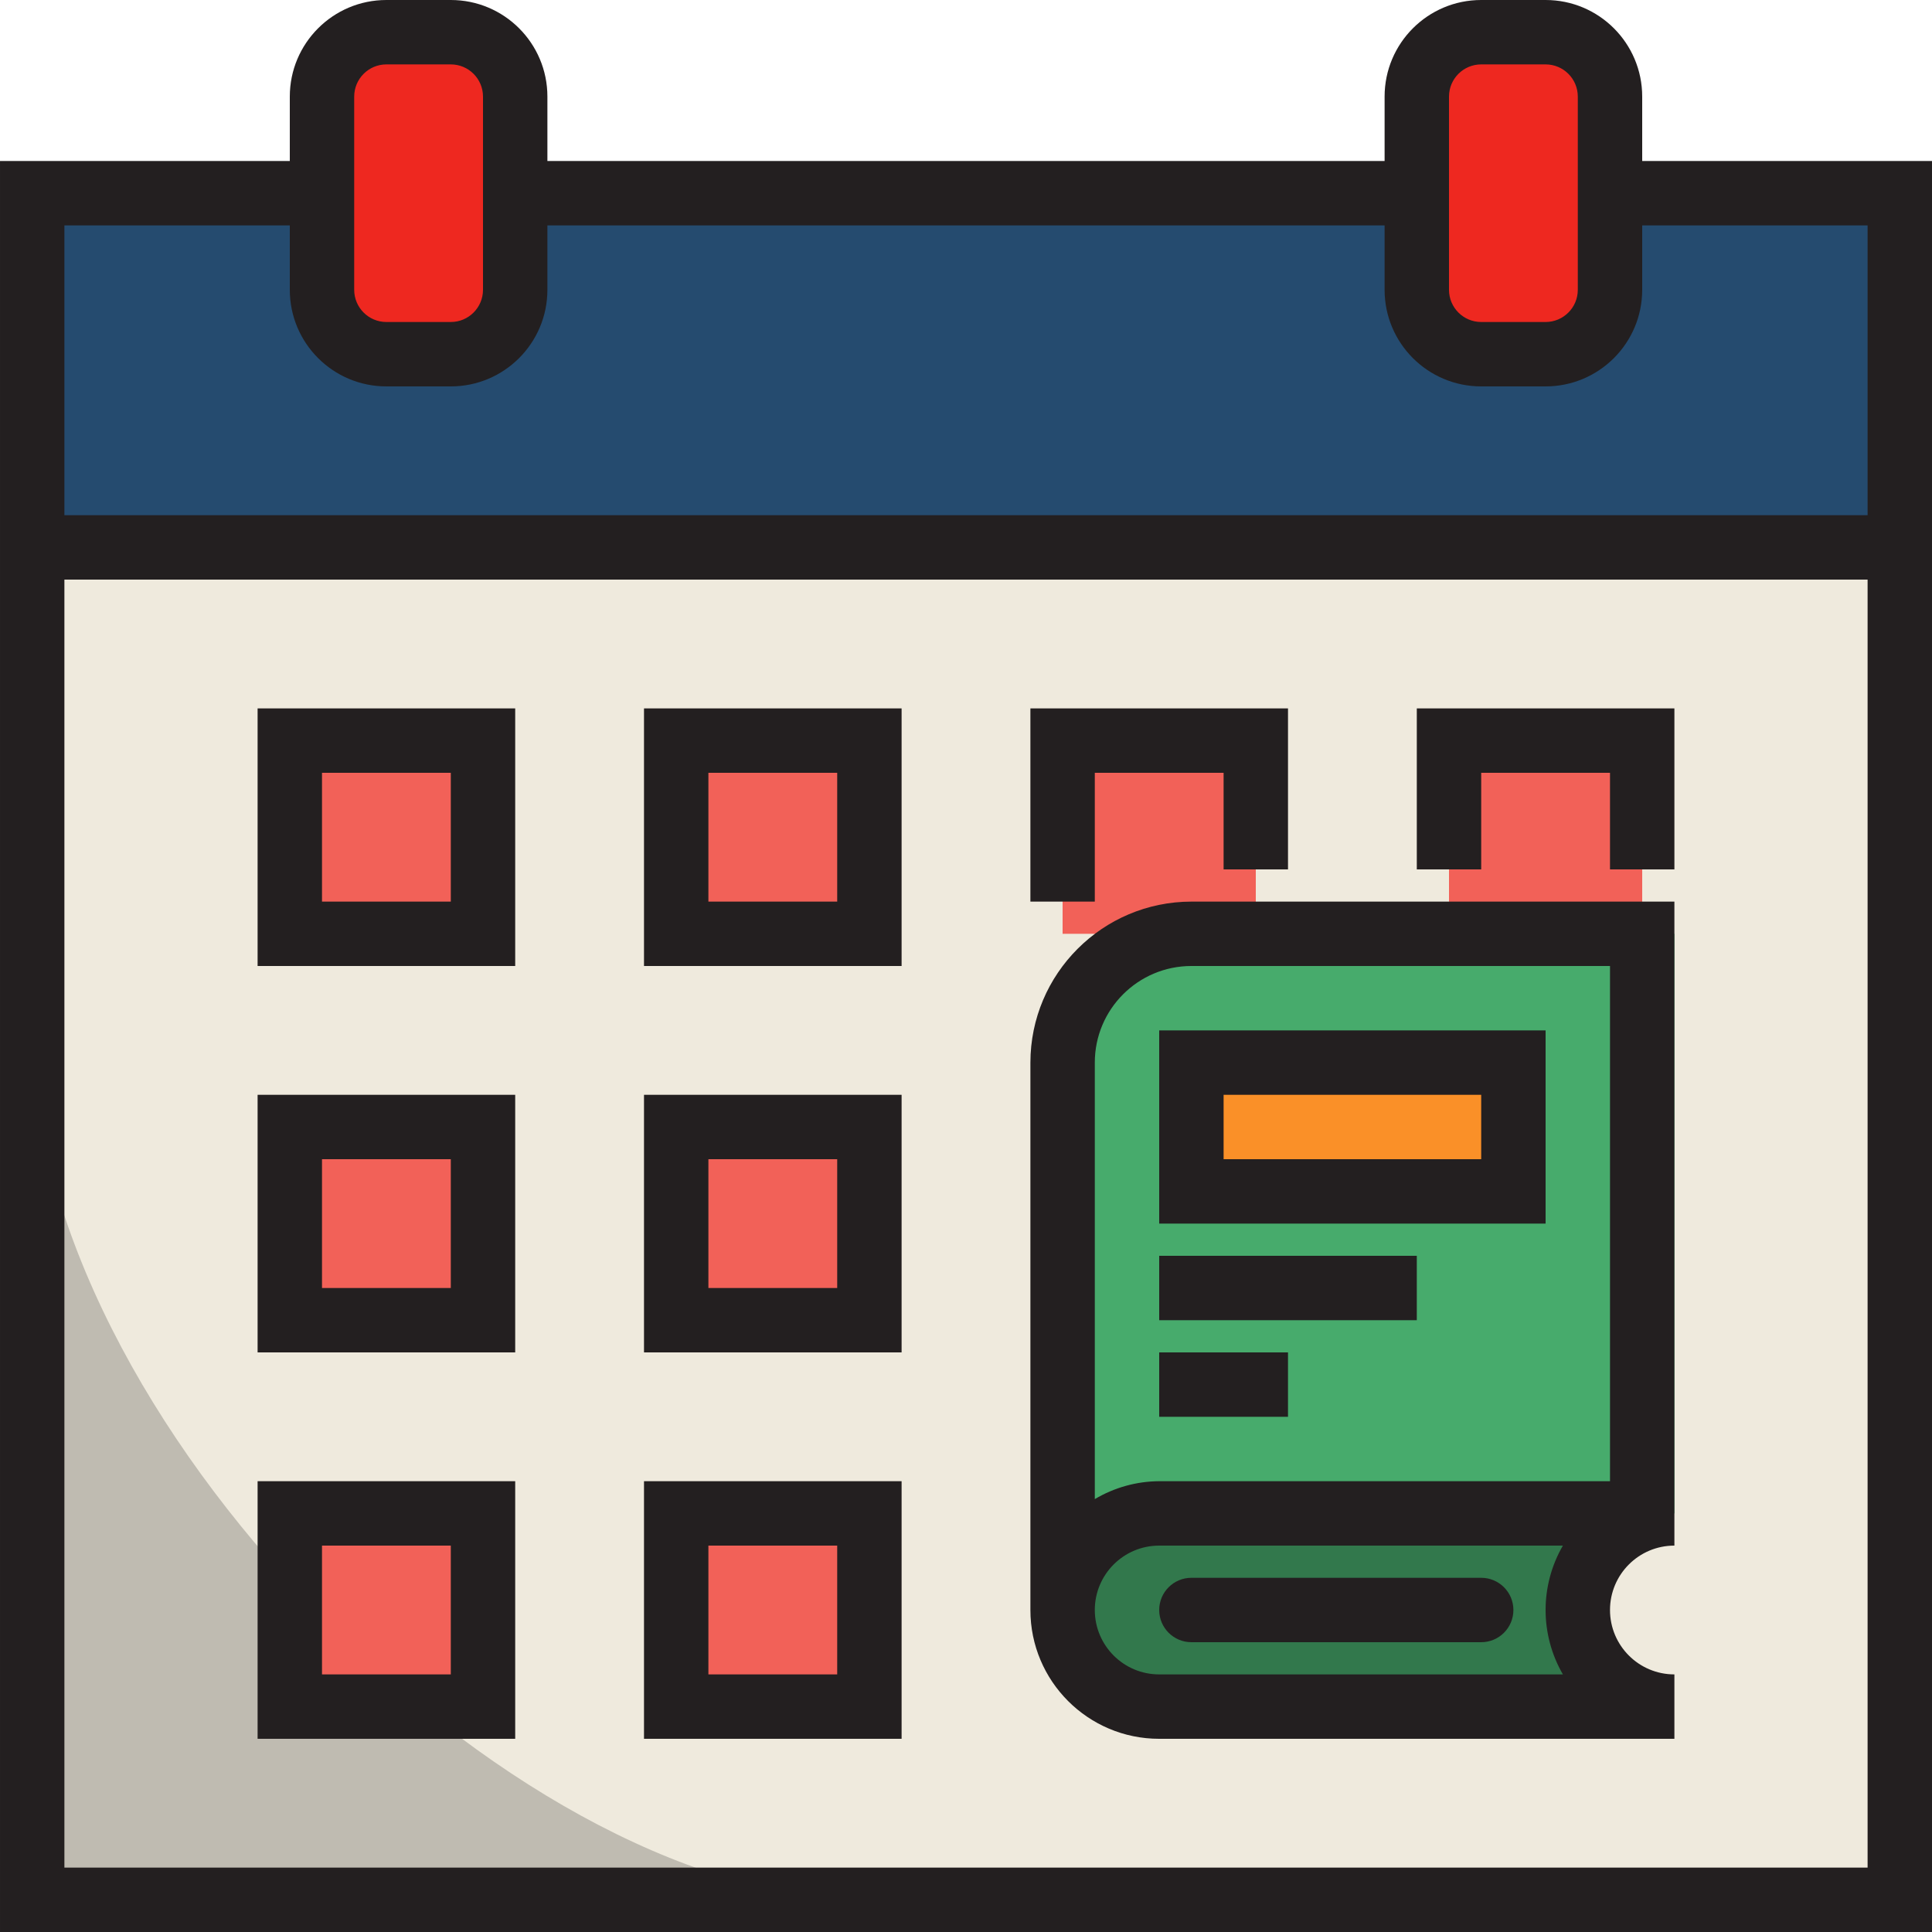 <svg height="480pt" viewBox="0 0 480 480" width="480pt" xmlns="http://www.w3.org/2000/svg"><path d="m8 136h464v336h-464zm0 0" fill="#efeadd"/><path d="m400 72c0 8.836-7.164 16-16 16h-16c-8.836 0-16-7.164-16-16v-24h-224v24c0 8.836-7.164 16-16 16h-16c-8.836 0-16-7.164-16-16v-24h-72v88h464v-88h-72zm0 0" fill="#254b6f"/><path d="m96 88h16c8.836 0 16-7.164 16-16v-48c0-8.836-7.164-16-16-16h-16c-8.836 0-16 7.164-16 16v48c0 8.836 7.164 16 16 16zm0 0" fill="#ee2820"/><path d="m368 88h16c8.836 0 16-7.164 16-16v-48c0-8.836-7.164-16-16-16h-16c-8.836 0-16 7.164-16 16v48c0 8.836 7.164 16 16 16zm0 0" fill="#ee2820"/><path d="m392 400c0-13.254 10.746-24 24-24h-128c-13.254 0-24 10.746-24 24s10.746 24 24 24h128c-13.254 0-24-10.746-24-24zm0 0" fill="#32784c"/><path d="m416 232v144h-128c-13.254 0-24 10.746-24 24v-136c0-17.672 14.328-32 32-32zm0 0" fill="#47ab6c"/><path d="m296 264h80v32h-80zm0 0" fill="#fa9028"/><path d="m72 184h48v48h-48zm0 0" fill="#f26158"/><path d="m168 184h48v48h-48zm0 0" fill="#f26158"/><path d="m264 184h48v48h-48zm0 0" fill="#f26158"/><path d="m360 184h48v48h-48zm0 0" fill="#f26158"/><path d="m72 280h48v48h-48zm0 0" fill="#f26158"/><path d="m168 280h48v48h-48zm0 0" fill="#f26158"/><path d="m168 376h48v48h-48zm0 0" fill="#f26158"/><path d="m8 256.078v215.922h205.121c-87.105-1.695-205.121-119.703-205.121-215.922zm0 0" fill="#bfbbb1"/><path d="m72 376h48v48h-48zm0 0" fill="#f26158"/><g fill="#231f20"><path d="m408 40v-16c0-13.254-10.746-24-24-24h-16c-13.254 0-24 10.746-24 24v16h-208v-16c0-13.254-10.746-24-24-24h-16c-13.254 0-24 10.746-24 24v16h-72v440h480v-440zm-48-16c0-4.418 3.582-8 8-8h16c4.418 0 8 3.582 8 8v48c0 4.418-3.582 8-8 8h-16c-4.418 0-8-3.582-8-8zm-272 0c0-4.418 3.582-8 8-8h16c4.418 0 8 3.582 8 8v48c0 4.418-3.582 8-8 8h-16c-4.418 0-8-3.582-8-8zm376 440h-448v-320h448zm-448-336v-72h56v16c0 13.254 10.746 24 24 24h16c13.254 0 24-10.746 24-24v-16h208v16c0 13.254 10.746 24 24 24h16c13.254 0 24-10.746 24-24v-16h56v72zm0 0"/><path d="m288 432h128v-16c-8.836 0-16-7.164-16-16s7.164-16 16-16v-160h-120c-22.082.027-39.973 17.918-40 40v136c0 17.672 14.328 32 32 32zm8-192h104v128h-112c-5.633.031-11.156 1.57-16 4.449v-108.449c0-13.254 10.746-24 24-24zm-8 144h100.297c-5.73 9.898-5.73 22.102 0 32h-100.297c-8.836 0-16-7.164-16-16s7.164-16 16-16zm0 0"/><path d="m384 256h-96v48h96zm-16 32h-64v-16h64zm0 0"/><path d="m128 176h-64v64h64zm-16 48h-32v-32h32zm0 0"/><path d="m224 176h-64v64h64zm-16 48h-32v-32h32zm0 0"/><path d="m128 272h-64v64h64zm-16 48h-32v-32h32zm0 0"/><path d="m224 272h-64v64h64zm-16 48h-32v-32h32zm0 0"/><path d="m128 368h-64v64h64zm-16 48h-32v-32h32zm0 0"/><path d="m224 368h-64v64h64zm-16 48h-32v-32h32zm0 0"/><path d="m272 192h32v24h16v-40h-64v48h16zm0 0"/><path d="m368 192h32v24h16v-40h-64v40h16zm0 0"/><path d="m296 408h72c4.418 0 8-3.582 8-8s-3.582-8-8-8h-72c-4.418 0-8 3.582-8 8s3.582 8 8 8zm0 0"/><path d="m288 312h64v16h-64zm0 0"/><path d="m288 336h32v16h-32zm0 0"/></g></svg>